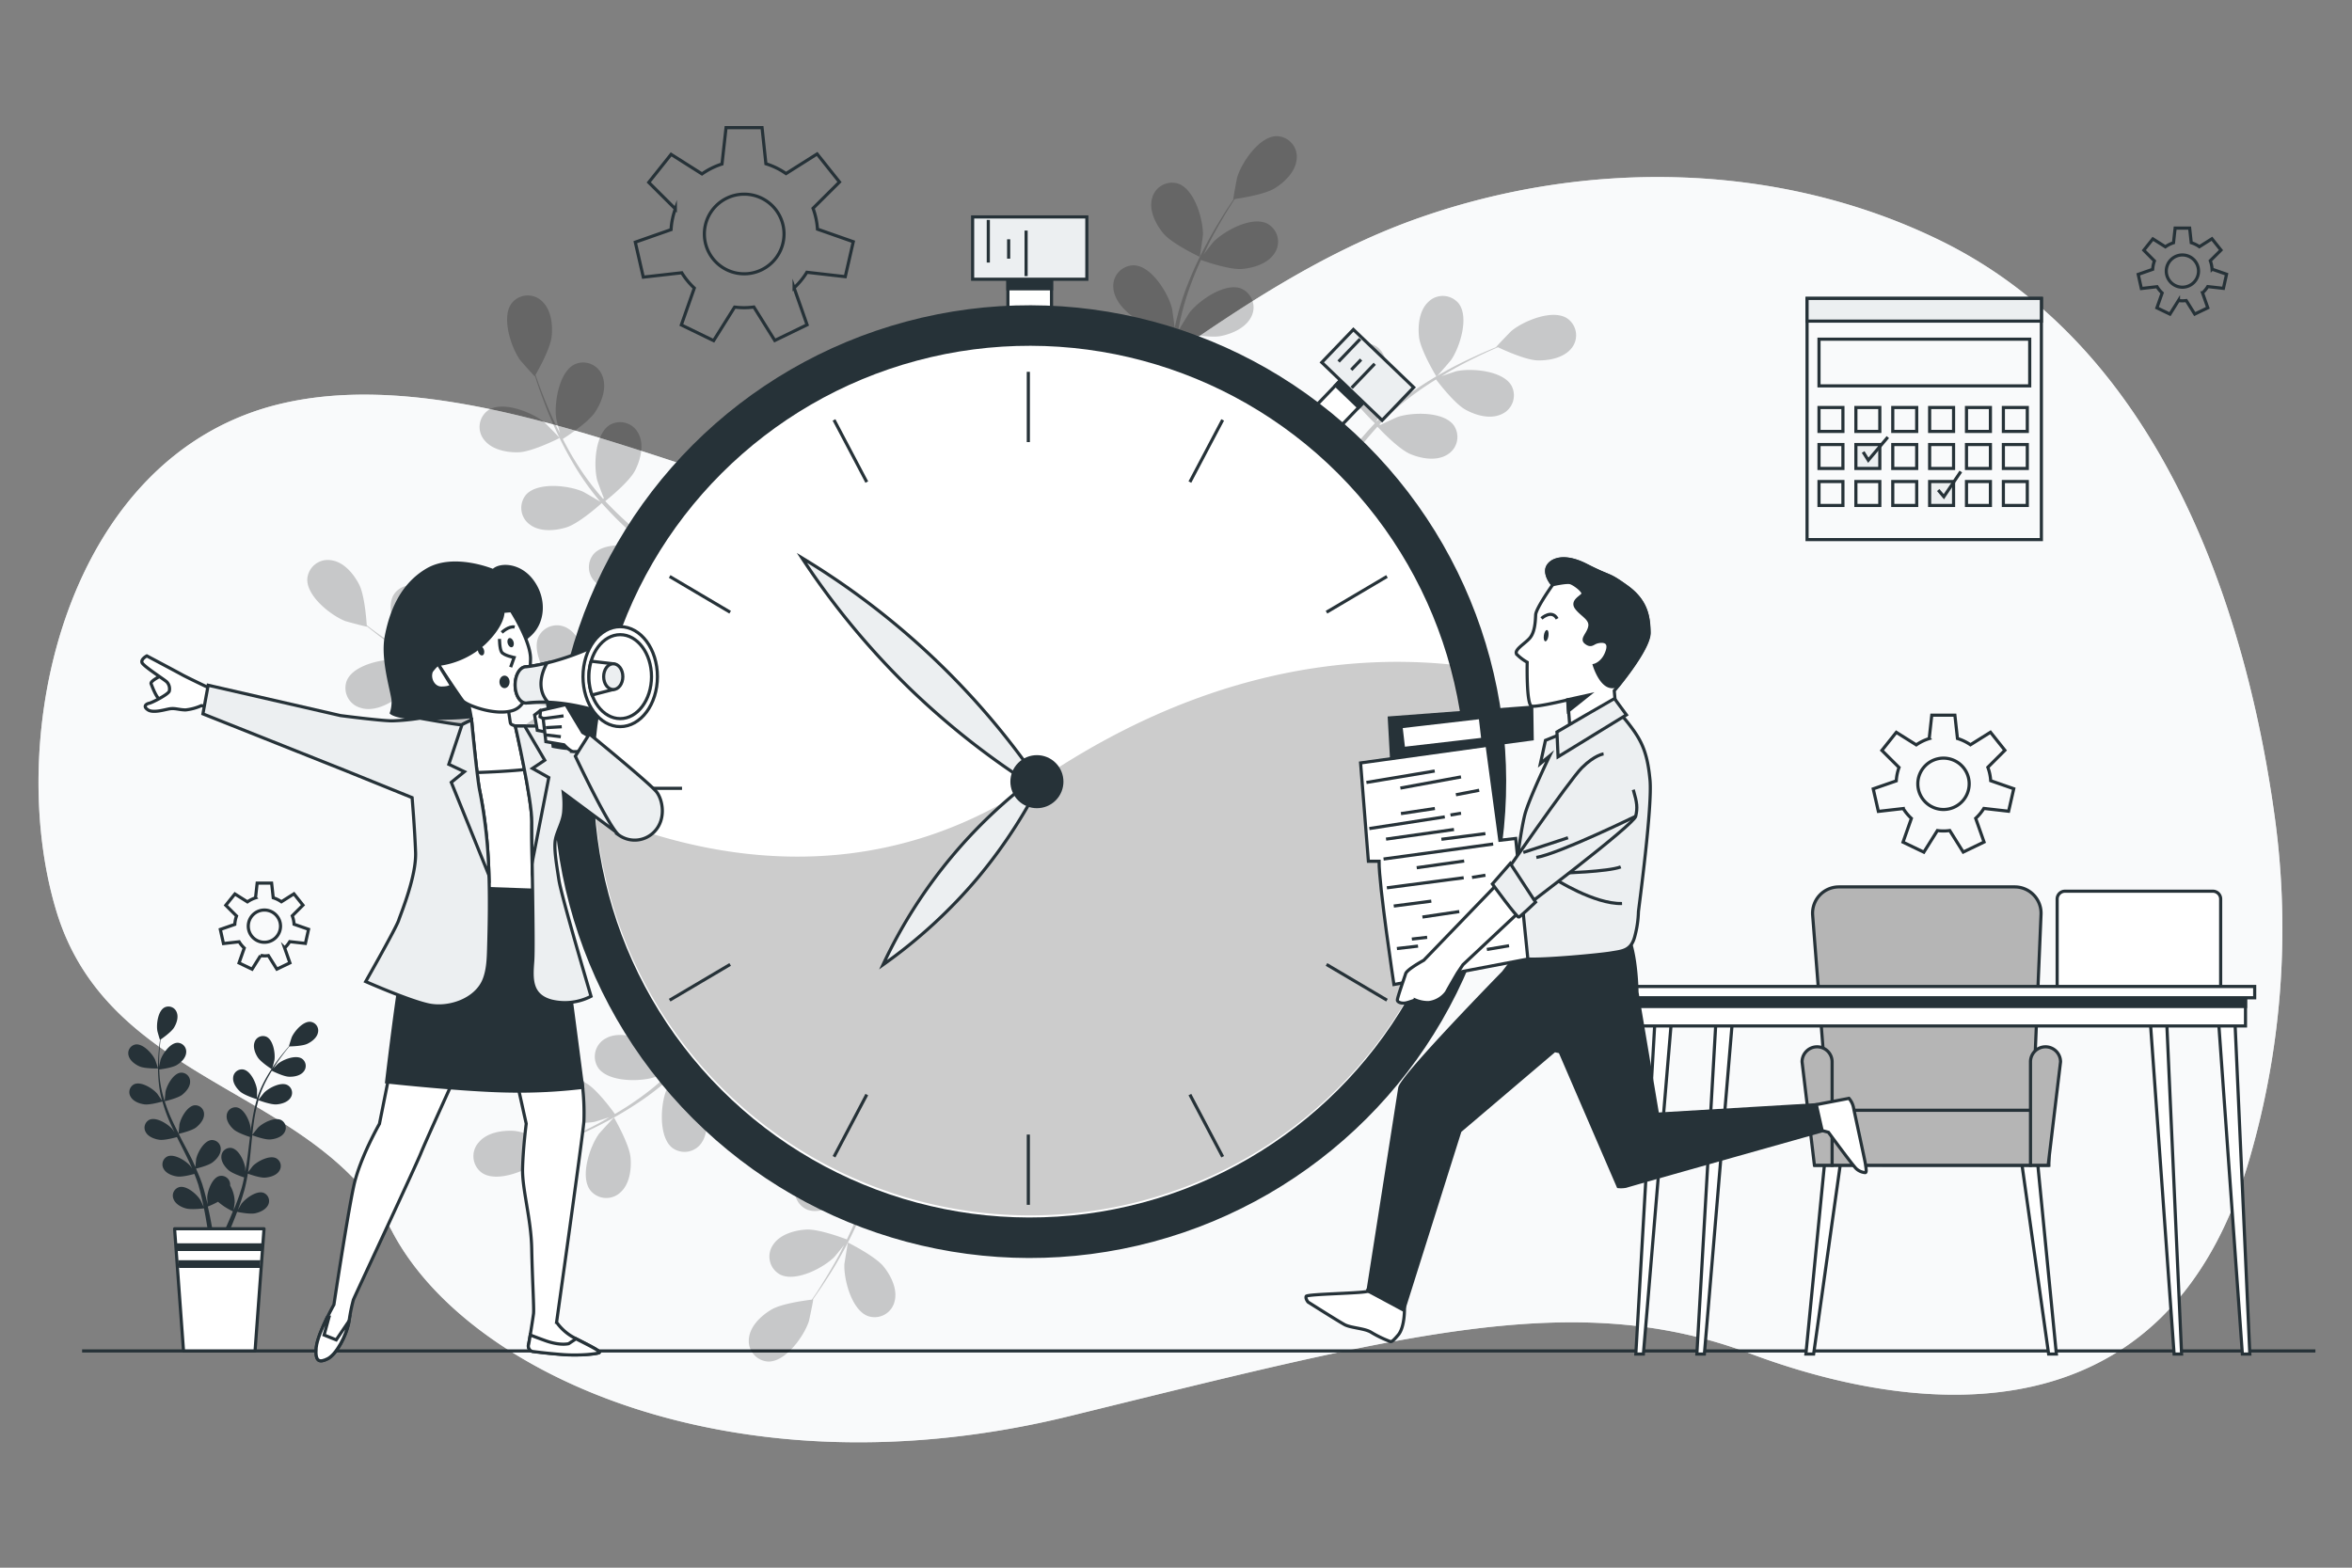 <svg xmlns="http://www.w3.org/2000/svg" viewBox="0 0 750 500"><rect x="0" y="0" width="750" height="500" fill="#808080" stroke="none"/><g id="freepik--background-simple--inject-12"><path d="M699,165.07c-17.2-37.75-43.2-70.66-81.61-89C566.08,51.44,505.25,50.83,452,69.67c-30.37,10.75-57.31,28.81-83.48,47.21-23.27,16.36-49.81,41.35-78.58,46.64C251,170.67,159,112.67,90,128.67s-89,106-72,162,83,56,107,102,110,85,216,59,161-41,217-20,133,27,159-61a262.16,262.16,0,0,0,8.52-109C721.22,229.73,713,195.8,699,165.07Z" style="fill:#ECEFF1"></path><path d="M699,165.07c-17.2-37.75-43.2-70.66-81.61-89C566.08,51.44,505.25,50.83,452,69.67c-30.37,10.75-57.31,28.81-83.48,47.21-23.27,16.36-49.81,41.35-78.58,46.64C251,170.67,159,112.67,90,128.67s-89,106-72,162,83,56,107,102,110,85,216,59,161-41,217-20,133,27,159-61a262.16,262.16,0,0,0,8.52-109C721.22,229.73,713,195.8,699,165.07Z" style="fill:#fff;opacity:0.7"></path></g><g id="freepik--Floor--inject-12"><line x1="26.18" y1="430.87" x2="738.33" y2="430.87" style="fill:none;stroke:#263238;stroke-miterlimit:10"></line></g><g id="freepik--Gears--inject-12"><path d="M257.29,86.84l12.25,1.4,2.55-11.15-11.42-4a23.39,23.39,0,0,0-1.41-6.65l8.43-8.39-7.13-8.95-9.91,6.26a23.2,23.2,0,0,0-6.42-3.13L243,40.71H231.52l-1.29,11.6a23.46,23.46,0,0,0-6.38,3.16L214,49.23l-7.13,8.94,8.48,8.45a23.07,23.07,0,0,0-1.36,6.62l-11.41,4,2.55,11.15L217.4,87a23.33,23.33,0,0,0,4,4.88l-4.14,11.76,10.3,5,6.7-10.7a25,25,0,0,0,3,.2,23.18,23.18,0,0,0,3.13-.22l6.67,10.67,10.3-5-4.14-11.78A23.52,23.52,0,0,0,257.29,86.84ZM224.61,74.63a12.7,12.7,0,1,1,12.7,12.7A12.7,12.7,0,0,1,224.61,74.63Z" style="fill:none;stroke:#263238;stroke-miterlimit:10"></path><path d="M632.61,257.84l7.89.9,1.64-7.18L634.79,249a15.11,15.11,0,0,0-.91-4.28l5.43-5.42-4.59-5.76-6.39,4a15.13,15.13,0,0,0-4.14-2l-.82-7.44H616l-.82,7.47a15,15,0,0,0-4.12,2l-6.37-4-4.6,5.77,5.47,5.44a14.75,14.75,0,0,0-.88,4.27l-7.35,2.55,1.64,7.19,7.93-.91a15.41,15.41,0,0,0,2.6,3.14l-2.67,7.58,6.64,3.19,4.32-6.89a15.41,15.41,0,0,0,1.94.13,14.89,14.89,0,0,0,2-.14l4.3,6.87,6.64-3.2L630,261A15.21,15.21,0,0,0,632.61,257.84ZM611.55,250a8.19,8.19,0,1,1,8.18,8.18A8.18,8.18,0,0,1,611.55,250Z" style="fill:none;stroke:#263238;stroke-miterlimit:10"></path><path d="M704,91.4l5,.57,1-4.51-4.62-1.61a9.28,9.28,0,0,0-.57-2.69l3.41-3.39-2.88-3.62-4,2.53a9.66,9.66,0,0,0-2.6-1.27l-.51-4.66h-4.63l-.52,4.68a9.6,9.6,0,0,0-2.58,1.29l-4-2.53-2.88,3.62L687,83.22a9.54,9.54,0,0,0-.56,2.68l-4.61,1.61,1,4.51,5-.58a9.4,9.4,0,0,0,1.63,2l-1.67,4.75,4.16,2,2.71-4.33a9.9,9.9,0,0,0,1.23.08,10.52,10.52,0,0,0,1.26-.08l2.7,4.31,4.17-2-1.68-4.76A9.46,9.46,0,0,0,704,91.4Zm-13.22-4.94a5.14,5.14,0,1,1,5.14,5.14A5.14,5.14,0,0,1,690.78,86.46Z" style="fill:none;stroke:#263238;stroke-miterlimit:10"></path><path d="M92.39,300.33l5,.56,1-4.5-4.62-1.61a9.28,9.28,0,0,0-.57-2.69l3.41-3.4-2.88-3.61-4,2.53a9.38,9.38,0,0,0-2.6-1.27l-.51-4.67H82l-.52,4.69a9.72,9.72,0,0,0-2.58,1.28l-4-2.52L72,288.73l3.43,3.42a9.47,9.47,0,0,0-.56,2.68l-4.61,1.6,1,4.51,5-.57a9.4,9.4,0,0,0,1.63,2l-1.67,4.75,4.16,2,2.71-4.33a9.9,9.9,0,0,0,1.23.08,8.79,8.79,0,0,0,1.26-.09l2.7,4.32,4.17-2-1.68-4.76A9.72,9.72,0,0,0,92.39,300.33Zm-13.22-4.94a5.14,5.14,0,1,1,5.14,5.14A5.14,5.14,0,0,1,79.17,295.39Z" style="fill:none;stroke:#263238;stroke-miterlimit:10"></path></g><g id="freepik--Calendar--inject-12"><rect x="576.23" y="95.18" width="74.72" height="76.92" style="fill:none;stroke:#263238;stroke-miterlimit:10"></rect><rect x="576.23" y="95.18" width="74.72" height="7.24" style="fill:#ECEFF1;stroke:#263238;stroke-miterlimit:10"></rect><rect x="580.04" y="129.97" width="7.63" height="7.63" style="fill:none;stroke:#263238;stroke-miterlimit:10"></rect><rect x="591.8" y="129.97" width="7.63" height="7.63" style="fill:none;stroke:#263238;stroke-miterlimit:10"></rect><rect x="603.56" y="129.97" width="7.63" height="7.63" style="fill:none;stroke:#263238;stroke-miterlimit:10"></rect><rect x="615.32" y="129.97" width="7.63" height="7.63" style="fill:none;stroke:#263238;stroke-miterlimit:10"></rect><rect x="627.07" y="129.97" width="7.63" height="7.63" style="fill:none;stroke:#263238;stroke-miterlimit:10"></rect><rect x="638.83" y="129.97" width="7.63" height="7.63" style="fill:none;stroke:#263238;stroke-miterlimit:10"></rect><rect x="580.04" y="141.78" width="7.63" height="7.63" style="fill:none;stroke:#263238;stroke-miterlimit:10"></rect><rect x="591.8" y="141.78" width="7.63" height="7.63" style="fill:#ECEFF1;stroke:#263238;stroke-miterlimit:10"></rect><rect x="603.56" y="141.78" width="7.63" height="7.63" style="fill:none;stroke:#263238;stroke-miterlimit:10"></rect><rect x="615.32" y="141.78" width="7.63" height="7.63" style="fill:none;stroke:#263238;stroke-miterlimit:10"></rect><rect x="627.07" y="141.78" width="7.63" height="7.63" style="fill:none;stroke:#263238;stroke-miterlimit:10"></rect><rect x="638.83" y="141.78" width="7.63" height="7.63" style="fill:none;stroke:#263238;stroke-miterlimit:10"></rect><rect x="580.04" y="153.58" width="7.63" height="7.63" style="fill:none;stroke:#263238;stroke-miterlimit:10"></rect><rect x="591.8" y="153.58" width="7.63" height="7.63" style="fill:none;stroke:#263238;stroke-miterlimit:10"></rect><rect x="603.56" y="153.58" width="7.63" height="7.63" style="fill:none;stroke:#263238;stroke-miterlimit:10"></rect><rect x="615.32" y="153.58" width="7.63" height="7.63" style="fill:#ECEFF1;stroke:#263238;stroke-miterlimit:10"></rect><rect x="627.07" y="153.58" width="7.63" height="7.63" style="fill:none;stroke:#263238;stroke-miterlimit:10"></rect><rect x="638.83" y="153.58" width="7.63" height="7.63" style="fill:none;stroke:#263238;stroke-miterlimit:10"></rect><rect x="580.04" y="108.18" width="67.19" height="14.89" style="fill:none;stroke:#263238;stroke-miterlimit:10"></rect><polyline points="618.05 156.29 619.85 158.42 625.26 150.39" style="fill:none;stroke:#263238;stroke-miterlimit:10"></polyline><polyline points="594.12 144.16 595.76 146.78 601.99 139.41" style="fill:none;stroke:#263238;stroke-miterlimit:10"></polyline></g><g id="freepik--Desk--inject-12"><polygon points="575.86 431.86 582.56 363.4 587.79 364.55 578.33 431.86 575.86 431.86" style="fill:#fff;stroke:#263238;stroke-miterlimit:10"></polygon><polygon points="653.26 431.86 643.79 364.55 649.02 363.4 655.73 431.86 653.26 431.86" style="fill:#fff;stroke:#263238;stroke-miterlimit:10"></polygon><path d="M647.48,371.66l3.36-80.05a8.39,8.39,0,0,0-8.38-8.74H586.37a8.39,8.39,0,0,0-8.36,9l6.21,79.75Z" style="fill:#b5b5b5;stroke:#263238;stroke-miterlimit:10"></path><rect x="578.9" y="354.12" width="74.43" height="17.55" transform="translate(1232.24 725.78) rotate(180)" style="fill:#b5b5b5;stroke:#263238;stroke-miterlimit:10"></rect><path d="M647.48,371.66h5.63l3.95-33a4.8,4.8,0,0,0-4.79-4.79h0a4.79,4.79,0,0,0-4.79,4.79Z" style="fill:#b5b5b5;stroke:#263238;stroke-miterlimit:10"></path><path d="M584.22,371.66h-5.64l-3.94-33a4.79,4.79,0,0,1,4.79-4.79h0a4.8,4.8,0,0,1,4.79,4.79Z" style="fill:#b5b5b5;stroke:#263238;stroke-miterlimit:10"></path><path d="M656,284.23h52.13a0,0,0,0,1,0,0v28.45a2.5,2.5,0,0,1-2.5,2.5H658.49a2.5,2.5,0,0,1-2.5-2.5V284.23A0,0,0,0,1,656,284.23Z" transform="translate(1364.11 599.42) rotate(180)" style="fill:#fff;stroke:#263238;stroke-miterlimit:10"></path><polygon points="541.09 431.86 547.28 323.87 552.57 323.87 543.49 431.86 541.09 431.86" style="fill:#fff;stroke:#263238;stroke-miterlimit:10"></polygon><polygon points="521.63 431.86 527.82 323.87 533.12 323.87 524.04 431.86 521.63 431.86" style="fill:#fff;stroke:#263238;stroke-miterlimit:10"></polygon><polygon points="693.27 431.86 685.55 323.87 690.83 323.87 695.66 431.86 693.27 431.86" style="fill:#fff;stroke:#263238;stroke-miterlimit:10"></polygon><polygon points="715.04 431.86 707.32 323.87 712.59 323.87 717.42 431.86 715.04 431.86" style="fill:#fff;stroke:#263238;stroke-miterlimit:10"></polygon><rect x="521.04" y="317.78" width="195" height="9.45" transform="translate(1237.08 645) rotate(180)" style="fill:#fff;stroke:#263238;stroke-miterlimit:10"></rect><rect x="521.04" y="317.78" width="195" height="3.24" transform="translate(1237.08 638.8) rotate(180)" style="fill:#263238;stroke:#263238;stroke-miterlimit:10"></rect><rect x="518.11" y="314.64" width="200.87" height="3.6" transform="translate(1237.08 632.87) rotate(180)" style="fill:#fff;stroke:#263238;stroke-miterlimit:10"></rect></g><g id="freepik--plants-2--inject-12"><g style="opacity:0.2"><path d="M126.15,222.91c3.53-2.52,8.34-11,8.34-11s-6.53-1.48-7-1.52c-4.92-.46-14.7,1.54-16.88,6.63a6.56,6.56,0,0,0,4.35,8.73C118.72,227,123.15,225.05,126.15,222.91Z"></path><path d="M178.46,139.69c.09,0-4.63-4.83-5-5.1-3.84-3.09-13.11-6.82-17.73-3.78a6.54,6.54,0,0,0-1.19,9.67c2.46,3,7.2,3.9,10.89,3.77C169.79,144.1,178.45,139.7,178.46,139.69Z"></path><path d="M163.15,96.73c-3.34,4.42-.23,13.9,2.62,18,.24.35,4.71,5.37,4.76,5.29l.06-.11c.48,1.5,1,3.11,1.63,4.85,1.16,3.2,2.5,6.82,4.23,10.65a116.3,116.3,0,0,0,6.16,12.09,84.85,84.85,0,0,0,8.74,12.42l.13.14c-1.38-.86-5.31-3.13-5.63-3.27-4.53-2-14.45-3.12-18.11,1a6.56,6.56,0,0,0,1.41,9.65c3.18,2.27,8,1.85,11.49.75,4-1.24,10.71-7.25,11.24-7.73a116.65,116.65,0,0,0,11,10.84c2.27,2,4.62,3.9,7,5.79-1.22-.7-2.31-1.32-2.47-1.39-4.53-2-14.45-3.12-18.1,1a6.55,6.55,0,0,0,1.4,9.65c3.18,2.27,8,1.85,11.5.75s9.41-6.13,10.94-7.47c.92.71,1.83,1.44,2.76,2.15,4.42,3.42,8.85,6.82,13.09,10.28,1.5,1.22,2.93,2.48,4.36,3.73-1.08-.62-2-1.14-2.14-1.2-4.53-2-14.45-3.12-18.1,1a6.55,6.55,0,0,0,1.4,9.65c3.18,2.27,8,1.85,11.5.75s8.84-5.64,10.67-7.23c1.43,1.32,2.86,2.65,4.19,4,.88.94,1.8,1.79,2.63,2.78l2.52,2.88c1.54,1.89,3.13,3.82,4.58,5.7,1,1.3,2,2.56,2.92,3.82-1.47-1.23-4.41-3.58-4.68-3.75a25.51,25.51,0,0,0-12.37-3.43,7.46,7.46,0,0,0-1.29-.66,6.55,6.55,0,0,0-8.88,4c-1.52,5.32,4.79,13.06,8.89,15.81.25.16,3.07,1.63,4.87,2.53-1.14-.37-2.24-.74-3.41-1.1-2.32-.74-4.65-1.4-7.16-2.12l-3.71-.93c-1.23-.34-2.58-.54-3.88-.82-3-.57-6.11-1-9.24-1.39.64-2,2.8-9.27,2.37-13s-2-8.22-5.35-10.2a6.55,6.55,0,0,0-9.39,2.63c-2.31,5,2.76,13.62,6.4,17,.23.21,3.11,2.31,4.71,3.44-1.88-.21-3.75-.43-5.66-.58-5.52-.44-11.11-.7-16.69-1-1.71-.09-3.41-.2-5.11-.3.23-.72,3-9.28,2.51-13.41-.42-3.66-2-8.22-5.35-10.2a6.55,6.55,0,0,0-9.39,2.63c-2.31,5,2.76,13.62,6.4,17,.27.25,4.42,3.27,5.52,4-3.76-.23-7.49-.49-11.17-.9a113.29,113.29,0,0,1-14.74-2.53c.11-.33,3-9.25,2.53-13.47-.42-3.67-2-8.23-5.35-10.21a6.54,6.54,0,0,0-9.38,2.63c-2.32,5,2.75,13.62,6.39,17,.24.22,3.4,2.53,4.93,3.59l-.13.28a83.53,83.53,0,0,1-14.13-5.17c-2.52-1.15-4.86-2.39-7.11-3.64.71-1.61,3.89-9,3.87-12.83,0-3.69-1.07-8.39-4.19-10.73a6.55,6.55,0,0,0-9.62,1.58c-2.85,4.74,1.24,13.85,4.49,17.57.18.2,2.2,2.06,3.69,3.39-1-.58-2.05-1.16-3-1.74-3.58-2.15-6.74-4.35-9.51-6.32-1.57-1.13-3-2.18-4.26-3.18-.13-1.94-.72-9.76-2.48-13.1s-4.81-7-8.66-7.59A6.55,6.55,0,0,0,98,184.55c-.35,5.53,7.48,11.72,12.08,13.53.4.15,6.9,1.88,6.89,1.78a.57.57,0,0,0,0-.12c1.23,1,2.56,2,4,3.14,2.74,2,5.86,4.3,9.41,6.55a117,117,0,0,0,11.81,6.69,86.14,86.14,0,0,0,14.14,5.54l.18,0c-1.62,0-6.15.32-6.49.38-4.87.85-13.78,5.37-14.54,10.85a6.56,6.56,0,0,0,6.5,7.27c3.9.14,7.67-2.85,10-5.71,2.63-3.23,4.93-12,5.11-12.66a115.13,115.13,0,0,0,15.18,3c3,.4,6,.7,9,1-1.4.09-2.65.17-2.83.2-4.87.86-13.77,5.37-14.53,10.85a6.55,6.55,0,0,0,6.49,7.27c3.91.15,7.68-2.85,10-5.71s4.47-10.31,5-12.27l3.49.28c5.58.41,11.15.8,16.6,1.35,1.92.19,3.8.45,5.69.7-1.24.08-2.29.15-2.45.18-4.87.85-13.77,5.37-14.53,10.85a6.55,6.55,0,0,0,6.49,7.27c3.91.14,7.67-2.85,10-5.72s4.26-9.58,4.9-11.92c1.93.32,3.86.64,5.71,1,1.25.3,2.48.5,3.73.87l3.69,1c2.32.73,4.72,1.46,7,2.23,1.57.52,3,1.05,4.55,1.57-1.91-.21-5.66-.55-6-.54-4.94.1-14.42,3.22-16,8.52a6.55,6.55,0,0,0,5.31,8.17c3.84.73,8-1.66,10.76-4.13,3-2.73,6.5-10.67,6.93-11.66,2.47.88,4.87,1.75,7.11,2.62,7.73,2.95,14.05,5.7,18.48,7.7l1.92-3.22-.29-.13c-4.53-1.93-11-4.59-19-7.43-2.5-.9-5.2-1.81-8-2.73a68.3,68.3,0,0,0,.84-8.32c4.09-.85,10.89-5.24,11.77-5.81,1.58,2.1,3.09,4.15,4.49,6.11,4.81,6.72,8.57,12.51,11.16,16.61L272,238c-2.64-3.95-6.21-9.13-10.63-15-1.59-2.14-3.33-4.39-5.15-6.68.73-.78,6.59-7.2,7.86-11.07,1.15-3.51,1.64-8.29-.59-11.51a6.54,6.54,0,0,0-9.62-1.54c-4.21,3.59-3.21,13.52-1.3,18.08.11.27,1.65,3.06,2.66,4.8-.75-.94-1.46-1.85-2.24-2.8-1.53-1.89-3.11-3.73-4.8-5.72l-2.58-2.82c-.84-1-1.85-1.87-2.79-2.82-2.2-2.15-4.54-4.22-6.94-6.26,1.65-1.34,7.45-6.19,9.13-9.5s2.88-8,1.17-11.46a6.55,6.55,0,0,0-9.28-3c-4.71,2.92-5.22,12.89-4,17.68.07.3,1.32,3.65,2,5.47-1.45-1.21-2.89-2.43-4.4-3.61-4.36-3.4-8.88-6.71-13.37-10-1.38-1-2.74-2-4.1-3.07.59-.47,7.61-6.09,9.48-9.79,1.68-3.29,2.89-7.95,1.17-11.46a6.55,6.55,0,0,0-9.28-3c-4.7,2.91-5.22,12.88-4,17.68.09.36,1.88,5.17,2.4,6.37-3-2.26-6-4.54-8.82-6.9A114.81,114.81,0,0,1,193,159.83c.27-.22,7.62-6,9.55-9.84,1.67-3.29,2.88-8,1.16-11.46a6.54,6.54,0,0,0-9.27-3c-4.71,2.92-5.22,12.89-4,17.68.08.32,1.44,4,2.13,5.71l-.27.17A85.16,85.16,0,0,1,183.38,147c-1.46-2.35-2.73-4.67-3.92-7,1.48-.94,8.2-5.34,10.31-8.56s3.73-7.59,2.42-11.26a6.55,6.55,0,0,0-8.9-4c-5,2.38-6.6,12.23-5.94,17.13,0,.26.7,2.93,1.21,4.87-.52-1-1.08-2.11-1.56-3.11-1.8-3.78-3.22-7.35-4.45-10.52-.68-1.81-1.26-3.46-1.79-5,1-1.69,4.78-8.53,5.16-12.29s-.18-8.46-3-11.11A6.54,6.54,0,0,0,163.15,96.73Z"></path></g><g style="opacity:0.2"><path d="M371,74.48c2.79,3.32,11.58,7.45,11.59,7.45s1-6.63,1-7.05c.07-4.94-2.68-14.54-7.93-16.32a6.56,6.56,0,0,0-8.36,5C366.41,67.38,368.64,71.65,371,74.48Z"></path><path d="M458.06,120.12c.05.09,4.45-5,4.69-5.34,2.79-4.08,5.78-13.61,2.39-18a6.55,6.55,0,0,0-9.74-.43c-2.83,2.69-3.31,7.48-2.9,11.15C453,111.82,458.05,120.12,458.06,120.12Z"></path><path d="M499.69,101.51c-4.66-3-13.87.86-17.68,4-.33.27-5,5.12-4.9,5.16l.1,0c-1.46.6-3,1.25-4.7,2-3.11,1.41-6.6,3-10.29,5a115.94,115.94,0,0,0-11.57,7.09,85.5,85.5,0,0,0-11.7,9.68,1.79,1.79,0,0,0-.13.14c.75-1.44,2.71-5.54,2.82-5.87,1.61-4.67,2-14.64-2.44-18a6.56,6.56,0,0,0-9.51,2.16c-2,3.34-1.23,8.09.15,11.52,1.54,3.86,8.06,10.1,8.58,10.6A116.79,116.79,0,0,0,428.47,147c-1.79,2.42-3.52,4.91-5.22,7.43.61-1.27,1.14-2.41,1.2-2.57,1.61-4.67,2-14.65-2.45-18a6.54,6.54,0,0,0-9.5,2.15c-2,3.35-1.23,8.09.14,11.52s6.85,8.91,8.31,10.33c-.64,1-1.3,1.94-1.94,2.91-3.06,4.68-6.1,9.36-9.22,13.86-1.1,1.59-2.24,3.11-3.38,4.64.54-1.12,1-2.08,1-2.23,1.61-4.67,2-14.64-2.44-18a6.56,6.56,0,0,0-9.51,2.16c-2,3.34-1.22,8.09.15,11.52s6.31,8.38,8,10.07c-1.21,1.53-2.42,3.06-3.66,4.49-.87.95-1.64,1.93-2.57,2.84l-2.67,2.74c-1.76,1.68-3.57,3.42-5.33,5-1.21,1.12-2.39,2.16-3.58,3.21,1.12-1.57,3.23-4.68,3.38-5a25.4,25.4,0,0,0,2.45-12.6,7.07,7.07,0,0,0,.56-1.33,6.54,6.54,0,0,0-4.7-8.54c-5.42-1.11-12.64,5.79-15.06,10.09-.14.26-1.39,3.19-2.14,5,.28-1.16.56-2.29.83-3.49.55-2.36,1-4.74,1.56-7.3.21-1.24.42-2.5.63-3.77s.34-2.61.51-3.93c.34-3.06.54-6.18.66-9.32,2.08.48,9.47,2.06,13.11,1.35s8-2.62,9.75-6.13a6.54,6.54,0,0,0-3.35-9.15c-5.19-1.92-13.37,3.81-16.42,7.7-.19.24-2.06,3.28-3.06,5,.07-1.89.14-3.78.14-5.7,0-5.53-.17-11.12-.31-16.71-.05-1.71-.07-3.41-.11-5.12.74.18,9.49,2.25,13.56,1.46,3.62-.71,8-2.62,9.76-6.13a6.56,6.56,0,0,0-3.35-9.16c-5.2-1.91-13.37,3.81-16.42,7.7-.23.3-2.92,4.67-3.55,5.82-.07-3.76-.1-7.51,0-11.2a114.07,114.07,0,0,1,1.37-14.9c.34.08,9.46,2.29,13.63,1.48,3.63-.71,8-2.62,9.76-6.13A6.56,6.56,0,0,0,395.73,92c-5.2-1.91-13.37,3.81-16.42,7.7-.2.26-2.26,3.59-3.19,5.2l-.3-.11a84,84,0,0,1,4.06-14.49c.95-2.6,2-5,3.07-7.38,1.66.59,9.25,3.18,13.09,2.86,3.68-.3,8.28-1.72,10.37-5a6.54,6.54,0,0,0-2.32-9.46c-5-2.48-13.71,2.32-17.17,5.85-.19.19-1.88,2.35-3.09,3.95.5-1,1-2.15,1.5-3.14,1.86-3.75,3.81-7.06,5.55-10,1-1.65,1.95-3.13,2.84-4.5,1.93-.27,9.67-1.47,12.87-3.49s6.56-5.34,6.89-9.23a6.55,6.55,0,0,0-6.42-7.33c-5.54.09-11.1,8.37-12.54,13.1-.13.41-1.34,7-1.24,7h.12c-.89,1.3-1.83,2.7-2.82,4.26-1.81,2.89-3.83,6.17-5.79,9.89A115.8,115.8,0,0,0,379,90a85,85,0,0,0-4.42,14.53,1,1,0,0,1,0,.18c-.17-1.61-.79-6.1-.88-6.44-1.23-4.79-6.43-13.31-11.95-13.64a6.55,6.55,0,0,0-6.74,7c.16,3.9,3.44,7.43,6.47,9.53,3.42,2.37,12.31,4,13,4.1a116,116,0,0,0-1.76,15.37c-.16,3-.23,6-.26,9.07-.2-1.39-.38-2.63-.42-2.8-1.23-4.78-6.43-13.31-11.95-13.64a6.55,6.55,0,0,0-6.74,7c.16,3.91,3.44,7.43,6.47,9.53s10.63,3.66,12.63,4c0,1.17,0,2.33,0,3.5,0,5.59.07,11.18,0,16.65,0,1.93-.15,3.83-.26,5.73-.17-1.23-.33-2.27-.37-2.43-1.23-4.78-6.42-13.31-11.95-13.64a6.56,6.56,0,0,0-6.74,7c.16,3.9,3.44,7.42,6.48,9.52s9.89,3.51,12.27,4c-.17,1.94-.33,3.89-.58,5.76-.2,1.28-.3,2.52-.58,3.79s-.48,2.52-.71,3.76c-.55,2.37-1.1,4.82-1.69,7.11-.39,1.61-.8,3.13-1.21,4.66.07-1.92.11-5.69.08-6-.49-4.92-4.34-14.13-9.75-15.29a6.55,6.55,0,0,0-7.73,5.93c-.43,3.89,2.28,7.87,5,10.4,2.95,2.8,11.14,5.65,12.17,6-.69,2.53-1.37,5-2.06,7.29-2.34,7.93-4.59,14.45-6.23,19l3.36,1.67c0-.11.07-.2.1-.31,1.57-4.66,3.72-11.35,5.93-19.48.7-2.57,1.4-5.33,2.09-8.17a70.91,70.91,0,0,0,8.36.18c1.17,4,6.08,10.46,6.72,11.28-2,1.74-3.9,3.41-5.74,4.95-6.33,5.33-11.8,9.53-15.69,12.43l3.68,1.83c3.74-2.94,8.62-6.91,14.14-11.77,2-1.75,4.11-3.67,6.26-5.65.83.65,7.69,6,11.64,7,3.59.87,8.4,1,11.43-1.48a6.55,6.55,0,0,0,.79-9.71c-3.91-3.92-13.74-2.15-18.13.11-.26.13-2.92,1.89-4.57,3,.87-.82,1.73-1.6,2.61-2.45,1.77-1.67,3.48-3.39,5.33-5.24l2.61-2.79c.89-.91,1.72-2,2.59-3,2-2.37,3.86-4.86,5.7-7.42,1.47,1.55,6.76,7,10.18,8.36s8.15,2.25,11.52.27a6.55,6.55,0,0,0,2.26-9.48c-3.28-4.46-13.26-4.2-17.95-2.64-.29.1-3.53,1.6-5.29,2.46,1.09-1.55,2.2-3.08,3.25-4.68,3.06-4.61,6-9.37,9-14.11.91-1.45,1.83-2.89,2.74-4.33.52.56,6.67,7.11,10.51,8.7,3.41,1.41,8.15,2.25,11.51.27a6.56,6.56,0,0,0,2.26-9.49c-3.28-4.46-13.26-4.2-17.94-2.63-.36.12-5,2.28-6.17,2.89,2-3.17,4.06-6.32,6.19-9.33a116.34,116.34,0,0,1,9.37-11.67c.24.26,6.62,7.13,10.56,8.75,3.41,1.41,8.15,2.25,11.51.27a6.55,6.55,0,0,0,2.26-9.48c-3.28-4.46-13.26-4.2-17.94-2.64-.31.11-3.86,1.75-5.53,2.57l-.19-.25a85.12,85.12,0,0,1,11.38-9.85c2.22-1.64,4.44-3.09,6.63-4.45,1.06,1.4,6,7.75,9.34,9.61s7.85,3.13,11.42,1.53a6.55,6.55,0,0,0,3.28-9.18c-2.76-4.79-12.71-5.63-17.54-4.59-.27.06-2.87.93-4.76,1.59,1-.6,2-1.24,3-1.79,3.62-2.1,7.07-3.79,10.14-5.26,1.75-.83,3.35-1.54,4.85-2.19,1.76.84,8.88,4.11,12.66,4.2s8.41-.84,10.84-3.91A6.54,6.54,0,0,0,499.69,101.51Z"></path></g><g style="opacity:0.2"><path d="M281.8,404c-2.71-3.38-11.42-7.71-11.42-7.71s-1.11,6.6-1.13,7c-.18,4.94,2.36,14.59,7.57,16.48a6.55,6.55,0,0,0,8.47-4.82C286.24,411.18,284.11,406.87,281.8,404Z"></path><path d="M195.79,356.42c0-.09-4.57,4.89-4.82,5.24-2.87,4-6.08,13.47-2.78,17.92a6.54,6.54,0,0,0,9.72.65c2.89-2.63,3.49-7.41,3.15-11.08C200.67,364.83,195.79,356.43,195.79,356.42Z"></path><path d="M153.75,374.11c4.6,3.08,13.89-.55,17.77-3.62.34-.26,5.1-5,5-5.05l-.1-.05c1.47-.57,3-1.19,4.75-1.9,3.13-1.34,6.66-2.88,10.39-4.82a115.94,115.94,0,0,0,11.73-6.83,85,85,0,0,0,11.91-9.42l.13-.13c-.78,1.42-2.82,5.47-3,5.8-1.71,4.63-2.3,14.6,2.05,18a6.55,6.55,0,0,0,9.55-1.94c2.09-3.3,1.4-8.07.11-11.52-1.46-3.9-7.84-10.29-8.35-10.79A117.3,117.3,0,0,0,226,330.24c1.84-2.38,3.63-4.83,5.39-7.31-.64,1.25-1.19,2.37-1.26,2.54-1.71,4.64-2.3,14.6,2,18a6.55,6.55,0,0,0,9.55-1.94c2.09-3.3,1.4-8.07.11-11.52s-6.65-9.06-8.08-10.51c.67-1,1.34-1.91,2-2.87,3.17-4.61,6.31-9.23,9.54-13.66,1.13-1.56,2.31-3.05,3.48-4.56-.57,1.12-1,2.06-1.09,2.21-1.71,4.63-2.3,14.6,2,18a6.55,6.55,0,0,0,9.55-2c2.09-3.29,1.4-8.06.11-11.52s-6.13-8.51-7.82-10.24c1.24-1.5,2.49-3,3.76-4.41.89-.93,1.69-1.9,2.63-2.79l2.73-2.67c1.8-1.64,3.65-3.34,5.44-4.89,1.24-1.09,2.44-2.11,3.65-3.13-1.15,1.54-3.33,4.6-3.48,4.88a25.36,25.36,0,0,0-2.73,12.54,7.86,7.86,0,0,0-.6,1.32,6.56,6.56,0,0,0,4.51,8.65c5.4,1.22,12.77-5.51,15.29-9.77.14-.25,1.45-3.15,2.25-5-.31,1.15-.61,2.27-.91,3.46-.6,2.36-1.13,4.73-1.72,7.27-.23,1.24-.47,2.49-.72,3.76s-.39,2.6-.59,3.91c-.41,3.05-.68,6.17-.87,9.31-2.07-.52-9.42-2.28-13.08-1.65s-8.09,2.44-9.88,5.92a6.54,6.54,0,0,0,3.14,9.22c5.15,2,13.46-3.51,16.59-7.33.2-.24,2.14-3.24,3.17-4.9-.1,1.89-.22,3.77-.26,5.69-.13,5.53-.08,11.13-.06,16.71,0,1.72,0,3.42,0,5.13-.73-.2-9.43-2.47-13.52-1.76-3.64.63-8.1,2.44-9.89,5.91a6.55,6.55,0,0,0,3.15,9.23c5.14,2,13.45-3.52,16.58-7.34.24-.29,3-4.6,3.68-5.73,0,3.76-.07,7.5-.27,11.2a116.59,116.59,0,0,1-1.7,14.86c-.34-.09-9.41-2.5-13.6-1.78-3.64.63-8.1,2.44-9.89,5.91a6.56,6.56,0,0,0,3.15,9.23c5.15,2,13.45-3.51,16.58-7.34.21-.25,2.34-3.53,3.31-5.12l.29.12A84.26,84.26,0,0,1,273.29,388c-1,2.58-2.11,5-3.24,7.31-1.64-.63-9.18-3.39-13-3.15-3.69.22-8.32,1.53-10.48,4.79a6.54,6.54,0,0,0,2.11,9.51c4.9,2.58,13.76-2,17.29-5.47.2-.18,1.94-2.31,3.19-3.87-.53,1-1.05,2.11-1.57,3.1-2,3.7-4,7-5.78,9.85-1,1.63-2,3.09-2.94,4.44-1.93.23-9.7,1.25-12.94,3.2s-6.68,5.19-7.1,9.08a6.56,6.56,0,0,0,6.26,7.47c5.54,0,11.29-8.13,12.83-12.82.13-.41,1.5-7,1.39-7h-.11c.91-1.28,1.88-2.67,2.91-4.2,1.88-2.85,4-6.08,6-9.76a115.81,115.81,0,0,0,6-12.16,86.24,86.24,0,0,0,4.74-14.43,1.13,1.13,0,0,1,0-.18c.13,1.61.66,6.12.74,6.46,1.13,4.81,6.13,13.45,11.65,13.9a6.54,6.54,0,0,0,6.89-6.89c-.07-3.9-3.27-7.5-6.26-9.67-3.37-2.44-12.21-4.25-12.92-4.39a114.63,114.63,0,0,0,2.11-15.32c.23-3,.36-6,.46-9.07.16,1.39.32,2.64.36,2.81,1.12,4.81,6.13,13.45,11.64,13.9a6.55,6.55,0,0,0,6.9-6.89c-.08-3.9-3.28-7.5-6.27-9.67s-10.54-3.89-12.53-4.31c0-1.16.06-2.33.08-3.49.11-5.6.18-11.18.42-16.65.09-1.93.24-3.82.39-5.72.15,1.23.28,2.28.31,2.43C284,326,289,334.59,294.51,335a6.55,6.55,0,0,0,6.9-6.89c-.08-3.9-3.28-7.5-6.27-9.66s-9.81-3.73-12.17-4.24c.21-1.94.41-3.88.7-5.75.23-1.27.36-2.51.66-3.78s.54-2.5.8-3.73c.6-2.36,1.2-4.8,1.84-7.08.43-1.6.88-3.11,1.32-4.63-.11,1.92-.24,5.68-.22,6,.39,4.92,4,14.22,9.41,15.5a6.55,6.55,0,0,0,7.86-5.76c.52-3.87-2.1-7.91-4.73-10.51-2.89-2.86-11-5.9-12-6.27.74-2.51,1.48-5,2.22-7.25,2.51-7.87,4.91-14.34,6.65-18.87l-3.32-1.75-.11.31c-1.67,4.63-4,11.27-6.35,19.35-.76,2.55-1.52,5.29-2.28,8.12a68.88,68.88,0,0,0-8.36-.37c-1.08-4-5.84-10.59-6.46-11.43,2-1.69,4-3.32,5.85-4.82,6.44-5.18,12-9.26,16-12.07l-3.64-1.92c-3.8,2.86-8.77,6.72-14.4,11.45-2,1.71-4.19,3.58-6.38,5.52-.82-.68-7.56-6.17-11.49-7.22-3.56-1-8.37-1.18-11.45,1.22a6.55,6.55,0,0,0-1,9.7c3.83,4,13.69,2.45,18.13.29.26-.13,3-1.83,4.64-2.93-.89.8-1.76,1.56-2.67,2.39-1.8,1.64-3.55,3.32-5.44,5.12L256,285.81c-.91.9-1.76,2-2.65,2.94-2,2.32-4,4.77-5.86,7.28-1.43-1.57-6.6-7.09-10-8.58s-8.1-2.43-11.51-.52a6.54,6.54,0,0,0-2.46,9.43c3.17,4.53,13.16,4.49,17.88,3,.29-.09,3.56-1.52,5.35-2.34-1.13,1.52-2.27,3-3.36,4.61-3.15,4.54-6.21,9.23-9.27,13.9-.94,1.44-1.89,2.85-2.84,4.27-.5-.57-6.5-7.26-10.31-8.93-3.38-1.48-8.09-2.43-11.5-.52a6.55,6.55,0,0,0-2.47,9.43c3.18,4.53,13.16,4.49,17.88,3,.36-.11,5.06-2.17,6.23-2.75-2.09,3.13-4.2,6.22-6.4,9.19a115.59,115.59,0,0,1-9.62,11.46c-.23-.26-6.47-7.28-10.36-9-3.38-1.48-8.1-2.43-11.51-.52a6.56,6.56,0,0,0-2.47,9.43c3.18,4.53,13.16,4.49,17.88,3,.32-.09,3.9-1.66,5.59-2.44l.18.26a85.24,85.24,0,0,1-11.59,9.59c-2.26,1.59-4.51,3-6.73,4.3-1-1.42-5.79-7.88-9.13-9.81-3.19-1.84-7.78-3.31-11.38-1.79a6.56,6.56,0,0,0-3.48,9.11c2.65,4.85,12.58,5.91,17.43,5,.27-.05,2.89-.87,4.8-1.48-1,.57-2,1.19-3,1.72-3.67,2-7.16,3.63-10.26,5-1.77.79-3.38,1.46-4.9,2.08-1.73-.88-8.78-4.31-12.56-4.47s-8.43.65-10.92,3.66A6.55,6.55,0,0,0,153.75,374.11Z"></path></g></g><g id="freepik--plant-1--inject-12"><path d="M44.53,340.13c1.7.75,5.88.65,5.88.65s-.9-2.73-1-2.9c-.91-1.91-3.81-5.07-6.16-4.76A2.82,2.82,0,0,0,41,336.65C41.4,338.28,43.07,339.5,44.53,340.13Z" style="fill:#263238"></path><path d="M46,352.22c1.77.26,5.49-.82,5.79-.91A50,50,0,0,0,54,357.56c.51,1.19,1.06,2.36,1.63,3.54-.34-.5-.65-.94-.7-1-1.38-1.6-5-3.89-7.2-3a2.82,2.82,0,0,0-1.25,4c.81,1.47,2.75,2.19,4.32,2.42s4.78-.62,5.62-.86c.23.45.44.9.67,1.35,1.08,2.14,2.16,4.28,3.16,6.41.36.75.68,1.5,1,2.26-.3-.45-.56-.82-.61-.87-1.39-1.6-5-3.89-7.2-3a2.82,2.82,0,0,0-1.25,4c.81,1.47,2.75,2.2,4.31,2.42s4.48-.54,5.48-.82c.31.78.62,1.56.88,2.33.17.53.37,1,.51,1.57s.29,1.06.44,1.58c.24,1,.5,2.06.71,3.06.15.69.29,1.36.42,2-.34-.75-1-2.21-1.11-2.32-1.13-1.8-4.37-4.61-6.68-4a2.8,2.8,0,0,0-1.83,3.76c.57,1.58,2.37,2.59,3.89,3,1.67.52,5.37.05,5.83,0,.22,1.1.43,2.18.6,3.2.4,2.25.7,4.26.93,6h1.55c-.27-1.77-.62-3.87-1.09-6.23-.22-1.12-.48-2.32-.76-3.54a29.93,29.93,0,0,0,3.25-1.53,20.38,20.38,0,0,0,4.74,3.05c-.42,1.05-.85,2.06-1.26,3-.86,2-1.68,3.74-2.4,5.24H72.3c.62-1.38,1.31-2.95,2-4.7.43-1.05.88-2.19,1.32-3.37.45.1,4.11.84,5.81.45,1.55-.34,3.42-1.22,4.12-2.75A2.81,2.81,0,0,0,84,380.42c-2.25-.75-5.69,1.81-7,3.51-.07.1-.76,1.29-1.18,2,.18-.48.36-.94.54-1.44.36-1,.69-2,1-3,.15-.52.31-1.05.47-1.58s.28-1.09.42-1.64c.31-1.29.56-2.61.78-3.94.86.31,3.92,1.38,5.51,1.26s3.57-.69,4.48-2.09a2.81,2.81,0,0,0-.94-4.08c-2.11-1.09-5.9.92-7.41,2.41-.09.1-1,1.29-1.56,2,.12-.8.25-1.6.35-2.42.3-2.36.52-4.75.75-7.14.07-.73.15-1.46.23-2.19.3.11,3.92,1.46,5.7,1.34,1.58-.11,3.57-.7,4.48-2.1a2.81,2.81,0,0,0-.94-4.08c-2.12-1.09-5.9.92-7.41,2.42-.11.11-1.49,1.83-1.82,2.29.17-1.61.36-3.21.6-4.78a51.73,51.73,0,0,1,1.37-6.28c.14.06,3.91,1.48,5.74,1.35,1.58-.11,3.56-.69,4.48-2.1a2.81,2.81,0,0,0-1-4.08c-2.11-1.09-5.9.92-7.4,2.42-.12.12-1.6,2-1.85,2.33,0-.12.06-.25.1-.37a35.76,35.76,0,0,1,2.49-5.94c.54-1.06,1.11-2,1.69-3,.68.34,3.78,1.84,5.43,1.91s3.63-.3,4.69-1.59a2.82,2.82,0,0,0-.49-4.16c-2-1.32-6,.26-7.63,1.59-.09.07-.93.9-1.53,1.52.27-.42.54-.86.81-1.26,1-1.5,2-2.81,2.89-4,.52-.65,1-1.23,1.45-1.77.84,0,4.2-.12,5.67-.81s3.08-1.93,3.43-3.57a2.81,2.81,0,0,0-2.36-3.46c-2.36-.26-5.17,3-6,4.92-.08.17-.94,2.92-.9,2.92h0c-.45.51-.92,1.06-1.43,1.67-.92,1.14-1.95,2.43-3,3.91a51.53,51.53,0,0,0-3.1,4.94,36.41,36.41,0,0,0-2.64,6l0,.08c0-.7,0-2.65,0-2.8-.28-2.1-2-6-4.38-6.44a2.81,2.81,0,0,0-3.24,2.64c-.14,1.68,1.07,3.35,2.25,4.41,1.34,1.19,5,2.34,5.33,2.43A51.18,51.18,0,0,0,80.49,357c-.23,1.27-.42,2.56-.59,3.86,0-.61,0-1.15,0-1.22-.27-2.11-2-6-4.38-6.45a2.81,2.81,0,0,0-3.24,2.65c-.14,1.67,1.08,3.35,2.26,4.4s4.33,2.12,5.17,2.39c-.06.5-.13,1-.19,1.49-.28,2.38-.56,4.77-.9,7.1-.12.82-.27,1.62-.41,2.42,0-.53,0-1,0-1.05-.27-2.11-2-6-4.38-6.45a2.81,2.81,0,0,0-3.24,2.65c-.14,1.67,1.08,3.35,2.26,4.4s4,2,5,2.34c-.17.82-.35,1.64-.55,2.43-.15.53-.26,1.06-.45,1.58s-.33,1.05-.5,1.57c-.36,1-.72,2-1.09,2.94-.26.66-.51,1.29-.77,1.92.13-.81.35-2.42.35-2.55a10.84,10.84,0,0,0-1.46-5.32,3.28,3.28,0,0,0,0-.62,2.82,2.82,0,0,0-3.44-2.39c-2.3.62-3.75,4.65-3.86,6.77,0,.12.07,1.49.14,2.35-.12-.5-.22-1-.35-1.5-.24-1-.51-2-.8-3.11-.15-.52-.31-1-.47-1.57s-.37-1.07-.56-1.61c-.45-1.24-1-2.48-1.53-3.71.89-.21,4-1,5.3-2s2.6-2.54,2.58-4.22a2.81,2.81,0,0,0-3-2.88c-2.37.26-4.42,4-4.85,6.1,0,.13-.17,1.66-.23,2.5-.33-.74-.67-1.48-1-2.22-1.06-2.13-2.2-4.25-3.32-6.37l-1-2c.32-.07,4.08-.94,5.5-2,1.25-1,2.59-2.54,2.58-4.22a2.81,2.81,0,0,0-3-2.88c-2.37.25-4.42,4-4.85,6.1,0,.16-.23,2.35-.25,2.91-.74-1.43-1.47-2.86-2.13-4.31a48.59,48.59,0,0,1-2.32-6c.14,0,4.07-.93,5.52-2,1.26-1,2.6-2.54,2.58-4.22a2.8,2.8,0,0,0-3-2.88c-2.37.25-4.42,4-4.85,6.1,0,.16-.24,2.52-.25,3,0-.12-.09-.24-.12-.36A36.29,36.29,0,0,1,51,344.52c-.13-1.18-.19-2.32-.23-3.42.75-.09,4.17-.55,5.59-1.41s2.85-2.24,3-3.91a2.83,2.83,0,0,0-2.71-3.2c-2.38,0-4.83,3.52-5.48,5.54,0,.11-.28,1.26-.44,2.11,0-.5,0-1,0-1.5,0-1.79.12-3.44.23-4.9.07-.83.15-1.57.23-2.27.69-.47,3.44-2.42,4.29-3.8s1.5-3.31.88-4.87a2.81,2.81,0,0,0-3.87-1.59c-2.12,1.09-2.67,5.34-2.32,7.43,0,.18.83,3,.86,2.94l0,0c-.09.67-.18,1.39-.27,2.18-.14,1.45-.29,3.1-.33,4.91a48.54,48.54,0,0,0,.14,5.83A36,36,0,0,0,51.66,351a.24.24,0,0,0,0,.08c-.37-.59-1.47-2.2-1.57-2.31-1.39-1.61-5-3.9-7.21-3a2.81,2.81,0,0,0-1.24,4C42.46,351.26,44.4,352,46,352.22Z" style="fill:#263238"></path><path d="M86.74,341.05s.76-2.78.78-3c.3-2.1-.38-6.33-2.52-7.37a2.81,2.81,0,0,0-3.82,1.7c-.58,1.57.15,3.51,1,4.84C83.2,338.82,86.74,341.05,86.74,341.05Z" style="fill:#263238"></path><polygon points="81.33 430.87 58.52 430.87 55.67 391.9 84.19 391.9 81.33 430.87" style="fill:#fff;stroke:#263238;stroke-linecap:round;stroke-linejoin:round"></polygon><polygon points="56.19 396.55 56.47 399 83.39 399 83.66 396.55 56.19 396.55" style="fill:#263238"></polygon><polygon points="82.78 404.4 83.06 401.94 56.8 401.94 57.08 404.4 82.78 404.4" style="fill:#263238"></polygon></g><g id="freepik--Clock--inject-12"><rect x="321.4" y="79.79" width="13.91" height="27.81" style="fill:#fff;stroke:#263238;stroke-miterlimit:10"></rect><rect x="321.4" y="79.79" width="13.91" height="12.32" style="fill:#263238;stroke:#263238;stroke-miterlimit:10"></rect><rect x="310.15" y="69.19" width="36.42" height="19.87" style="fill:#ECEFF1;stroke:#263238;stroke-miterlimit:10"></rect><line x1="315.15" y1="70.14" x2="315.15" y2="83.74" style="fill:#fff;stroke:#263238;stroke-miterlimit:10"></line><line x1="321.64" y1="76.32" x2="321.64" y2="82.5" style="fill:#fff;stroke:#263238;stroke-miterlimit:10"></line><line x1="327.2" y1="88.06" x2="327.2" y2="73.54" style="fill:#fff;stroke:#263238;stroke-miterlimit:10"></line><rect x="423.67" y="117.08" width="10.18" height="20.37" transform="translate(207.52 -261.43) rotate(43.82)" style="fill:#fff;stroke:#263238;stroke-miterlimit:10"></rect><rect x="427.6" y="118.66" width="10.18" height="9.02" transform="translate(205.78 -265.29) rotate(43.82)" style="fill:#263238;stroke:#263238;stroke-miterlimit:10"></rect><rect x="422.81" y="112.3" width="26.67" height="14.55" transform="translate(204.25 -268.69) rotate(43.82)" style="fill:#ECEFF1;stroke:#263238;stroke-miterlimit:10"></rect><line x1="433.73" y1="108.13" x2="426.84" y2="115.31" style="fill:#fff;stroke:#263238;stroke-miterlimit:10"></line><line x1="434.02" y1="114.68" x2="430.89" y2="117.95" style="fill:#fff;stroke:#263238;stroke-miterlimit:10"></line><line x1="431.01" y1="123.7" x2="438.37" y2="116.03" style="fill:#fff;stroke:#263238;stroke-miterlimit:10"></line><circle cx="328.36" cy="249.3" r="151.43" transform="translate(-80.11 305.2) rotate(-45)" style="fill:#263238;stroke:#263238;stroke-miterlimit:10"></circle><circle cx="328.36" cy="249.3" r="139.01" transform="translate(-80.11 305.2) rotate(-45)" style="fill:#fff"></circle><path d="M460,293.66a138.38,138.38,0,0,0,2.62-81.72c-35.26-3.53-81.54,3-131.94,37.36-53.87,36.77-109,23.62-140.78,10A139,139,0,0,0,460,293.66Z" style="opacity:0.2"></path><path d="M311.85,279.9a161.12,161.12,0,0,1-30.28,27.81,157.86,157.86,0,0,1,52.37-62.5A161,161,0,0,1,311.85,279.9Z" style="fill:#ECEFF1;stroke:#263238;stroke-miterlimit:10"></path><path d="M290.58,220.07a248,248,0,0,1-34.88-42.15A244.57,244.57,0,0,1,334,253.42,248.58,248.58,0,0,1,290.58,220.07Z" style="fill:#ECEFF1;stroke:#263238;stroke-miterlimit:10"></path><circle cx="330.65" cy="249.3" r="7.96" transform="translate(-79.44 306.83) rotate(-45)" style="fill:#263238;stroke:#263238;stroke-miterlimit:10"></circle><line x1="327.91" y1="118.59" x2="327.91" y2="141" style="fill:#fff;stroke:#263238;stroke-miterlimit:10"></line><line x1="327.91" y1="361.86" x2="327.91" y2="384.27" style="fill:#fff;stroke:#263238;stroke-miterlimit:10"></line><line x1="460.75" y1="251.43" x2="438.35" y2="251.43" style="fill:#fff;stroke:#263238;stroke-miterlimit:10"></line><line x1="217.48" y1="251.43" x2="195.07" y2="251.43" style="fill:#fff;stroke:#263238;stroke-miterlimit:10"></line><line x1="442.28" y1="183.86" x2="422.99" y2="195.26" style="fill:#fff;stroke:#263238;stroke-miterlimit:10"></line><line x1="232.83" y1="307.6" x2="213.54" y2="319" style="fill:#fff;stroke:#263238;stroke-miterlimit:10"></line><line x1="389.88" y1="133.93" x2="379.43" y2="153.75" style="fill:#fff;stroke:#263238;stroke-miterlimit:10"></line><line x1="276.4" y1="349.11" x2="265.95" y2="368.93" style="fill:#fff;stroke:#263238;stroke-miterlimit:10"></line><line x1="213.54" y1="183.86" x2="232.83" y2="195.26" style="fill:#fff;stroke:#263238;stroke-miterlimit:10"></line><line x1="422.99" y1="307.6" x2="442.28" y2="319" style="fill:#fff;stroke:#263238;stroke-miterlimit:10"></line><line x1="265.95" y1="133.93" x2="276.4" y2="153.75" style="fill:#fff;stroke:#263238;stroke-miterlimit:10"></line><line x1="379.43" y1="349.11" x2="389.88" y2="368.93" style="fill:#fff;stroke:#263238;stroke-miterlimit:10"></line></g><g id="freepik--character-2--inject-12"><path d="M436.24,411.74c.09.75-19.44.92-19.73,1.71s.6,1.83.6,1.83,9.62,6.1,11.64,7.19,6.4,1.16,8.45,2.44a36.73,36.73,0,0,0,5.63,2.77c.79.29.84.66,3-1.87s2.07-8.4,2-9.33S436.24,411.74,436.24,411.74Z" style="fill:#fff;stroke:#263238;stroke-miterlimit:10"></path><path d="M484.46,303.53l-5.11,6.66s-32.44,33.14-33,36.81-10.14,64.74-10.14,64.74l11.34,6.09,18-57.11,30.16-25.64,1.75.37,18.56,43a8.66,8.66,0,0,0,2.46-.1c.54-.25,62.54-17.69,62.54-17.69l-1.91-8.32-50.57,3L522,316.46s-.11-10.8-2.53-17Z" style="fill:#263238;stroke:#263238;stroke-miterlimit:10"></path><path d="M498.07,234l-5.26,2.13-1.61,7.4,2.94-2.43s-5.82,12.06-7.63,17.77-4.6,29.19-4.88,36.62,0,10.06,5.57,10.37,22.81-1.31,26.53-1.93,6.37-.73,7.56-5.24a33.39,33.39,0,0,0,1.17-7.91c.18-1.73,4.48-33.54,3.69-42s-2.55-12.23-5.92-16.78-5-5.63-5-5.63Z" style="fill:#ECEFF1;stroke:#263238;stroke-miterlimit:10"></path><path d="M495.13,186.49s-5.34,7.51-5.44,9.59-.22,5.54-1.9,7.46-5.41,3.9-4,5.29a15.79,15.79,0,0,0,3.2,2.39s-.32,13.65,1.44,14,11.49-2,11.49-2l.72,9.22,14.65-6-.54-6.14s11.23-13.19,11.13-18.52-1-10.23-7.21-14.68-4.6-2.57-12.85-6.79-12.35-1-12.58,1.45S495.13,186.49,495.13,186.49Z" style="fill:#fff;stroke:#263238;stroke-miterlimit:10"></path><path d="M518.63,187.05c-6.2-4.46-4.6-2.57-12.85-6.79s-12.35-1-12.58,1.45,1.93,4.78,1.93,4.78,4.36-1,5.61-.65,4.46,2.76,4,3.67-3.71,2.15-2.07,4.38,4.7,3.42,4.29,5.88-2.82,3.94-1.3,5.15,2.12.44,3.1,0,5-1.27,3.76,2.67-4.12,4.61-4.12,4.61,1.95,6.5,5.44,6.79a8.44,8.44,0,0,0,2-.17c2.89-3.57,10-12.82,9.93-17.07C525.75,196.4,524.84,191.5,518.63,187.05Z" style="fill:#263238;stroke:#263238;stroke-miterlimit:10"></path><path d="M493.76,202.84c-.14,1-.58,1.76-1,1.7s-.6-.91-.46-1.9.57-1.75,1-1.7S493.9,201.85,493.76,202.84Z" style="fill:#263238"></path><path d="M491.54,197.24s3.28-3,5,.11" style="fill:none;stroke:#263238;stroke-miterlimit:10"></path><polygon points="499.88 223.17 506.44 221.72 500.12 226.76 499.88 223.17" style="fill:#263238;stroke:#263238;stroke-miterlimit:10"></polygon><path d="M514.8,222.78c-.54.25-18.32,10.66-18.32,10.66l.35,7.93L518.63,228Z" style="fill:#ECEFF1;stroke:#263238;stroke-miterlimit:10"></path><path d="M433.86,243.33l40.34-5.61L478.27,268l5.05-.58,3.88,38.46L444.49,314s-4.82-31.9-4.73-39.31h-3.41Z" style="fill:#fff;stroke:#263238;stroke-miterlimit:10"></path><polygon points="443.72 241.62 488.58 235.68 488.44 225.56 443.02 228.98 443.72 241.62" style="fill:#263238;stroke:#263238;stroke-miterlimit:10"></polygon><rect x="447.07" y="230.3" width="25.45" height="6.98" transform="translate(-23.79 54.3) rotate(-6.59)" style="fill:#fff;stroke:#263238;stroke-miterlimit:10"></rect><path d="M483.47,230.86a2.17,2.17,0,1,1-2.4-1.91A2.16,2.16,0,0,1,483.47,230.86Z" style="fill:none;stroke:#263238;stroke-miterlimit:10"></path><line x1="435.72" y1="249.56" x2="457.5" y2="245.91" style="fill:none;stroke:#263238;stroke-miterlimit:10"></line><line x1="446.55" y1="251.35" x2="465.88" y2="247.79" style="fill:none;stroke:#263238;stroke-miterlimit:10"></line><line x1="471.68" y1="252.05" x2="464.26" y2="253.48" style="fill:none;stroke:#263238;stroke-miterlimit:10"></line><line x1="436.65" y1="264.26" x2="460.71" y2="260.53" style="fill:none;stroke:#263238;stroke-miterlimit:10"></line><line x1="446.73" y1="259.49" x2="457.55" y2="257.86" style="fill:none;stroke:#263238;stroke-miterlimit:10"></line><line x1="462.53" y1="259.94" x2="465.88" y2="259.37" style="fill:none;stroke:#263238;stroke-miterlimit:10"></line><line x1="441.98" y1="267.63" x2="463.64" y2="264.56" style="fill:none;stroke:#263238;stroke-miterlimit:10"></line><line x1="473.66" y1="265.87" x2="459.63" y2="267.68" style="fill:none;stroke:#263238;stroke-miterlimit:10"></line><line x1="441.19" y1="273.98" x2="476.13" y2="269.19" style="fill:none;stroke:#263238;stroke-miterlimit:10"></line><line x1="451.76" y1="276.75" x2="466.89" y2="274.62" style="fill:none;stroke:#263238;stroke-miterlimit:10"></line><line x1="442.25" y1="283.16" x2="466.74" y2="279.95" style="fill:none;stroke:#263238;stroke-miterlimit:10"></line><line x1="469.39" y1="279.84" x2="473.67" y2="279.15" style="fill:none;stroke:#263238;stroke-miterlimit:10"></line><line x1="444.44" y1="288.98" x2="456.41" y2="287.41" style="fill:none;stroke:#263238;stroke-miterlimit:10"></line><line x1="453.58" y1="292.48" x2="465.33" y2="290.74" style="fill:none;stroke:#263238;stroke-miterlimit:10"></line><line x1="481.2" y1="301.63" x2="474.13" y2="302.82" style="fill:none;stroke:#263238;stroke-miterlimit:10"></line><line x1="445.44" y1="302.53" x2="452.18" y2="301.75" style="fill:none;stroke:#263238;stroke-miterlimit:10"></line><line x1="450.21" y1="299.51" x2="455.08" y2="298.95" style="fill:none;stroke:#263238;stroke-miterlimit:10"></line><path d="M477.25,282.16,454,306.28s-5.36,2.9-5.77,4.27-2.71,7.72-2.63,8.47,1.65,1.14,2.94.8,2.75-.89,2.75-.89a10.77,10.77,0,0,0,4.27.84,8.27,8.27,0,0,0,5.69-3.32c.62-1.21,3.47-6.09,3.47-6.09l1.78-2.67L485.36,290Z" style="fill:#fff;stroke:#263238;stroke-miterlimit:10"></path><path d="M497.51,278.49s15.32-.44,19.31-2" style="fill:none;stroke:#263238;stroke-miterlimit:10"></path><path d="M495.62,280.22s12.72,8.21,21.61,7.95" style="fill:none;stroke:#263238;stroke-miterlimit:10"></path><path d="M511.34,240.45s-2.81.33-6.9,4.4-25.7,35.43-25.7,35.43l6.62,9.67S521,263.06,521.6,260.33s.46-4.23-.78-8.45" style="fill:#ECEFF1;stroke:#263238;stroke-miterlimit:10"></path><path d="M521.6,260.33s-24.43,11.93-31.69,13.15" style="fill:none;stroke:#263238;stroke-miterlimit:10"></path><line x1="500" y1="267.19" x2="485.74" y2="271.88" style="fill:none;stroke:#263238;stroke-miterlimit:10"></line><path d="M475.89,281.93s7.9,10.86,8.44,10.6,5.33-4.79,5.33-4.79l-8.07-12.35Z" style="fill:#ECEFF1;stroke:#263238;stroke-miterlimit:10"></path><path d="M579.18,352.31l10.41-2a6.47,6.47,0,0,1,1.51,3.24c.45,2.23,3.65,16.85,3.76,17.79s.49,2.6-.07,2.66a4.79,4.79,0,0,1-2.8-1.19c-1-.83-8.94-11.68-8.94-11.68l-2-.54Z" style="fill:#fff;stroke:#263238;stroke-miterlimit:10"></path></g><g id="freepik--character-1--inject-12"><path d="M157.29,182s-12.46-5.26-21-.28-11.76,14-13.14,21.45,2.21,18.12,2.21,20.48a11,11,0,0,1-.55,3.73s1.66,1.52,9.13,1.66,13.7,0,17.85-.69A82,82,0,0,0,162,225.6l-5.26-14.8s8-4.43,12.32-8.44,4.84-11.35.69-17S159.09,179.94,157.29,182Z" style="fill:#263238;stroke:#263238;stroke-miterlimit:10"></path><path d="M148.85,222.42a55.85,55.85,0,0,1,1.52,7.2,10,10,0,0,1-.14,3c-.28,1-.42,1.25-5.4,1s-4.15,8.85-4.15,8.85l.56,43.45a63.39,63.39,0,0,0,20.2,2.91c10.38-.42,13.28-2.91,13.28-2.91l-.83-30.71L169.05,232s-3.46.14-4.71-.42-1.52-.41-1.66-1.38-.69-4.57-.69-4.57Z" style="fill:#fff;stroke:#263238;stroke-miterlimit:10"></path><path d="M173.89,255.22l-2.15-10.34c-8.92,1.4-24,1.69-31,1.74l.51,39.31a63.39,63.39,0,0,0,20.2,2.91c10.38-.42,13.28-2.91,13.28-2.91Z" style="fill:none;stroke:#263238;stroke-miterlimit:10"></path><path d="M124.06,343.14,121,358.43s-6.19,10.84-8.13,19.55-6.39,38.13-6.39,38.13-5.22,9.29-5.61,13.74,1,4.84,3.68,3.49,6-7.36,6.77-12a55.2,55.2,0,0,1,1.36-6.78c.19-.58,19.93-42.78,21.48-46.65s10.46-23.42,10.46-23.42Z" style="fill:#fff;stroke:#263238;stroke-miterlimit:10"></path><path d="M103.35,425.79l1.54-5.62-.6.07c-1.49,3.06-3.24,7.1-3.46,9.61-.39,4.46,1,4.84,3.68,3.49s6-7.36,6.77-12l-4.06,6Z" style="fill:#fff;stroke:#263238;stroke-miterlimit:10"></path><path d="M185.61,345.26a74.7,74.7,0,0,1,.58,12.39c-.39,5-8.71,64.07-8.71,64.07a16.11,16.11,0,0,0,6.2,5.23c4.45,2.32,8.13,4.06,7.35,4.45s-6.19,1-11.61.58-9.68-1-9.68-1a1.79,1.79,0,0,1-1.16-2.32c.38-1.93,1.35-8.13,1.55-9.68s-.39-11-.58-20.71-3.1-19-2.91-25.74,1.16-14.13,1.16-14.13l-2.71-12.2Z" style="fill:#fff;stroke:#263238;stroke-miterlimit:10"></path><path d="M183.68,427l-2.33,1.55s-2.71.77-7.55-1c-1.92-.69-3.5-1.29-4.71-1.76-.2,1.22-.39,2.29-.51,2.92a1.79,1.79,0,0,0,1.16,2.32s4.26.59,9.68,1,10.84-.19,11.61-.58S188.13,429.27,183.68,427Z" style="fill:#fff;stroke:#263238;stroke-miterlimit:10"></path><path d="M137.8,284.68s-8.32,17-10.06,27.1-4.46,33.29-4.46,33.29,25,2.71,38.91,2.9a169.92,169.92,0,0,0,23.61-1.16s-4.83-37.55-6.19-46.45a92.75,92.75,0,0,0-4.06-16.26l-38.33-1.36Z" style="fill:#263238;stroke:#263238;stroke-miterlimit:10"></path><path d="M160.38,195s.44,3.95-5.93,10.1a26.37,26.37,0,0,1-14.71,6.81s6.8,10.33,7.9,11.64,10.11,4.84,15.82,3.08,5.49-10.54,5.71-16.25-6.15-15.6-6.15-15.6Z" style="fill:#fff;stroke:#263238;stroke-miterlimit:10"></path><path d="M159.28,203.78s0,3.07.66,4.17,4,1.76,4,1.76l-1.1,3.07" style="fill:none;stroke:#263238;stroke-miterlimit:10"></path><path d="M139.74,211.9c-.24-.29-2.11,2-2.21,2.27-.85,2.25.66,5.29,3.22,5.29,2.85,0,3.19-.83,3.19-.83S139.75,211.93,139.74,211.9Z" style="fill:#fff;stroke:#263238;stroke-miterlimit:10"></path><ellipse cx="160.88" cy="217.48" rx="1.62" ry="2" style="fill:#263238"></ellipse><path d="M163.76,204.69c.24.8,0,1.58-.5,1.73s-1.12-.37-1.37-1.17,0-1.58.5-1.73S163.52,203.89,163.76,204.69Z" style="fill:#263238"></path><path d="M154.34,207.29c.24.8,0,1.58-.5,1.73s-1.13-.37-1.37-1.17,0-1.58.5-1.73S154.1,206.49,154.34,207.29Z" style="fill:#263238"></path><path d="M160,201.72s2.28-2.16,4.12-1.73" style="fill:none;stroke:#263238;stroke-miterlimit:10"></path><path d="M52.05,215.19s-4.26,1.93-3.87,2.9,1.94,5.23,3.1,5a11.28,11.28,0,0,0,5-3.29C57.28,218.48,52.05,215.19,52.05,215.19Z" style="fill:#fff;stroke:#263238;stroke-miterlimit:10"></path><path d="M67.54,219.83s-8.13-3.87-9.49-4.64-11.23-6-11.23-6-1.93,1-1.54,2.13,7.16,5.42,7.93,6.19a3.24,3.24,0,0,1,.78,2.9c-.2,1-5.42,3.68-6.39,3.88s-2.13,1-.39,2.13,5.62-.2,7.16-.39,2.91.39,4.84.39a16.78,16.78,0,0,0,5-1.36l1.35.19Z" style="fill:#fff;stroke:#263238;stroke-miterlimit:10"></path><path d="M164.34,231.55s5.4,23.8,5.26,30.72.69,38.89.28,44.28-.83,10.93,6,12.73a18.21,18.21,0,0,0,12.59-1.52s-9.41-31.69-10.24-37.08-1.66-10.24-1.11-13,2.36-5.54,2.63-8.72a30.22,30.22,0,0,0-.13-6.09l17.15,12.73a7.69,7.69,0,0,0,6.37,1.66c3.6-.83,4.29-10.65,2.21-14.8S186.07,238.2,183,236.26s-9.4-4.71-11.07-4.71Z" style="fill:#ECEFF1;stroke:#263238;stroke-miterlimit:10"></path><path d="M169.79,245.08l3.92-2.62-6.4-10.91h-3s5.4,23.8,5.26,30.72c0,2.26,0,7.17.1,13L175,248Z" style="fill:#ECEFF1;stroke:#263238;stroke-miterlimit:10"></path><path d="M174.45,223.11l1.93,14.95s5,1,5.81.55.83-2.35.83-2.35L181,223.39Z" style="fill:#263238;stroke:#263238;stroke-miterlimit:10"></path><path d="M196.33,228.77l-.18-26.1c-15.59,8.93-28.38,10-28.38,10-1.93,0-3.5,2.58-3.5,5.78s1.57,5.78,3.5,5.78a2,2,0,0,0,.42-.05C181.91,222.6,196.33,228.77,196.33,228.77Z" style="fill:#fff;stroke:#263238;stroke-miterlimit:10"></path><ellipse cx="197.77" cy="215.81" rx="11.87" ry="15.94" style="fill:#fff;stroke:#263238;stroke-miterlimit:10"></ellipse><ellipse cx="197.77" cy="215.81" rx="9.98" ry="13.39" style="fill:#fff;stroke:#263238;stroke-miterlimit:10"></ellipse><path d="M188.44,211.09a17.59,17.59,0,0,0-.65,4.72,17,17,0,0,0,1,5.85l6.74-1.74V211.7l-6.93-.8Z" style="fill:#fff;stroke:#263238;stroke-miterlimit:10"></path><ellipse cx="195.55" cy="215.81" rx="3.06" ry="4.11" style="fill:#ECEFF1;stroke:#263238;stroke-miterlimit:10"></ellipse><path d="M174.45,211.44a48.6,48.6,0,0,1-6.68,1.22c-1.93,0-3.5,2.58-3.5,5.78s1.57,5.78,3.5,5.78a2,2,0,0,0,.42-.05,42.4,42.4,0,0,1,6.56-.21C170.49,219.28,173.41,213.24,174.45,211.44Z" style="fill:#ECEFF1;stroke:#263238;stroke-miterlimit:10"></path><polygon points="172.34 226.6 170.47 228.04 171.33 232.95 173.64 233.38 174.07 227.46 172.34 226.6" style="fill:#fff;stroke:#263238;stroke-miterlimit:10"></polygon><path d="M185.79,233.63l-5.36-8.91-8.09,1.88-.14,2,1,.57.86,7.37,5.78,1s1.87,2,2.88,2.16a7.63,7.63,0,0,0,2.31-.14l2,1.59,3.61-4.62Z" style="fill:#fff;stroke:#263238;stroke-miterlimit:10"></path><path d="M187.93,234.1l-4.47,7.08s10.91,23.17,14,25.24A8.68,8.68,0,0,0,208.9,265c3.46-3.87,2.49-9.69.55-12.32S187.93,234.1,187.93,234.1Z" style="fill:#ECEFF1;stroke:#263238;stroke-miterlimit:10"></path><line x1="173.21" y1="229.19" x2="179.7" y2="228.33" style="fill:#fff;stroke:#263238;stroke-miterlimit:10"></line><line x1="174.07" y1="232.08" x2="179.13" y2="231.79" style="fill:#fff;stroke:#263238;stroke-miterlimit:10"></line><line x1="173.93" y1="234.39" x2="178.84" y2="234.97" style="fill:#fff;stroke:#263238;stroke-miterlimit:10"></line><path d="M150.37,229.62s-2.63,1.24-3.05,1.52-13.42-2.08-13.42-2.08a69.14,69.14,0,0,1-8.83.85c-3.59,0-16.49-1.68-16.49-1.68l-42.2-9.68-1.67,9.13,45.53,18.13,21.17,8.58s.83,9.82,1.11,17.43-4.57,19.23-5.4,21.72-10.51,19.52-10.51,19.52,14.11,6.22,20.2,7.47c6.43,1.31,15.07-1.68,17.58-8.12,1.21-3.09,1.32-6.49,1.42-9.8.49-16.53.59-34-2.81-50.3C152.17,248.57,150.37,229.62,150.37,229.62Z" style="fill:#ECEFF1;stroke:#263238;stroke-miterlimit:10"></path><path d="M148.09,246.12l-4.19,3.4,12,29.62A156.36,156.36,0,0,0,153,252.31c-.83-3.74-2.63-22.69-2.63-22.69s-2.63,1.24-3.05,1.52l-4.2,12.63Z" style="fill:#ECEFF1;stroke:#263238;stroke-miterlimit:10"></path></g></svg>